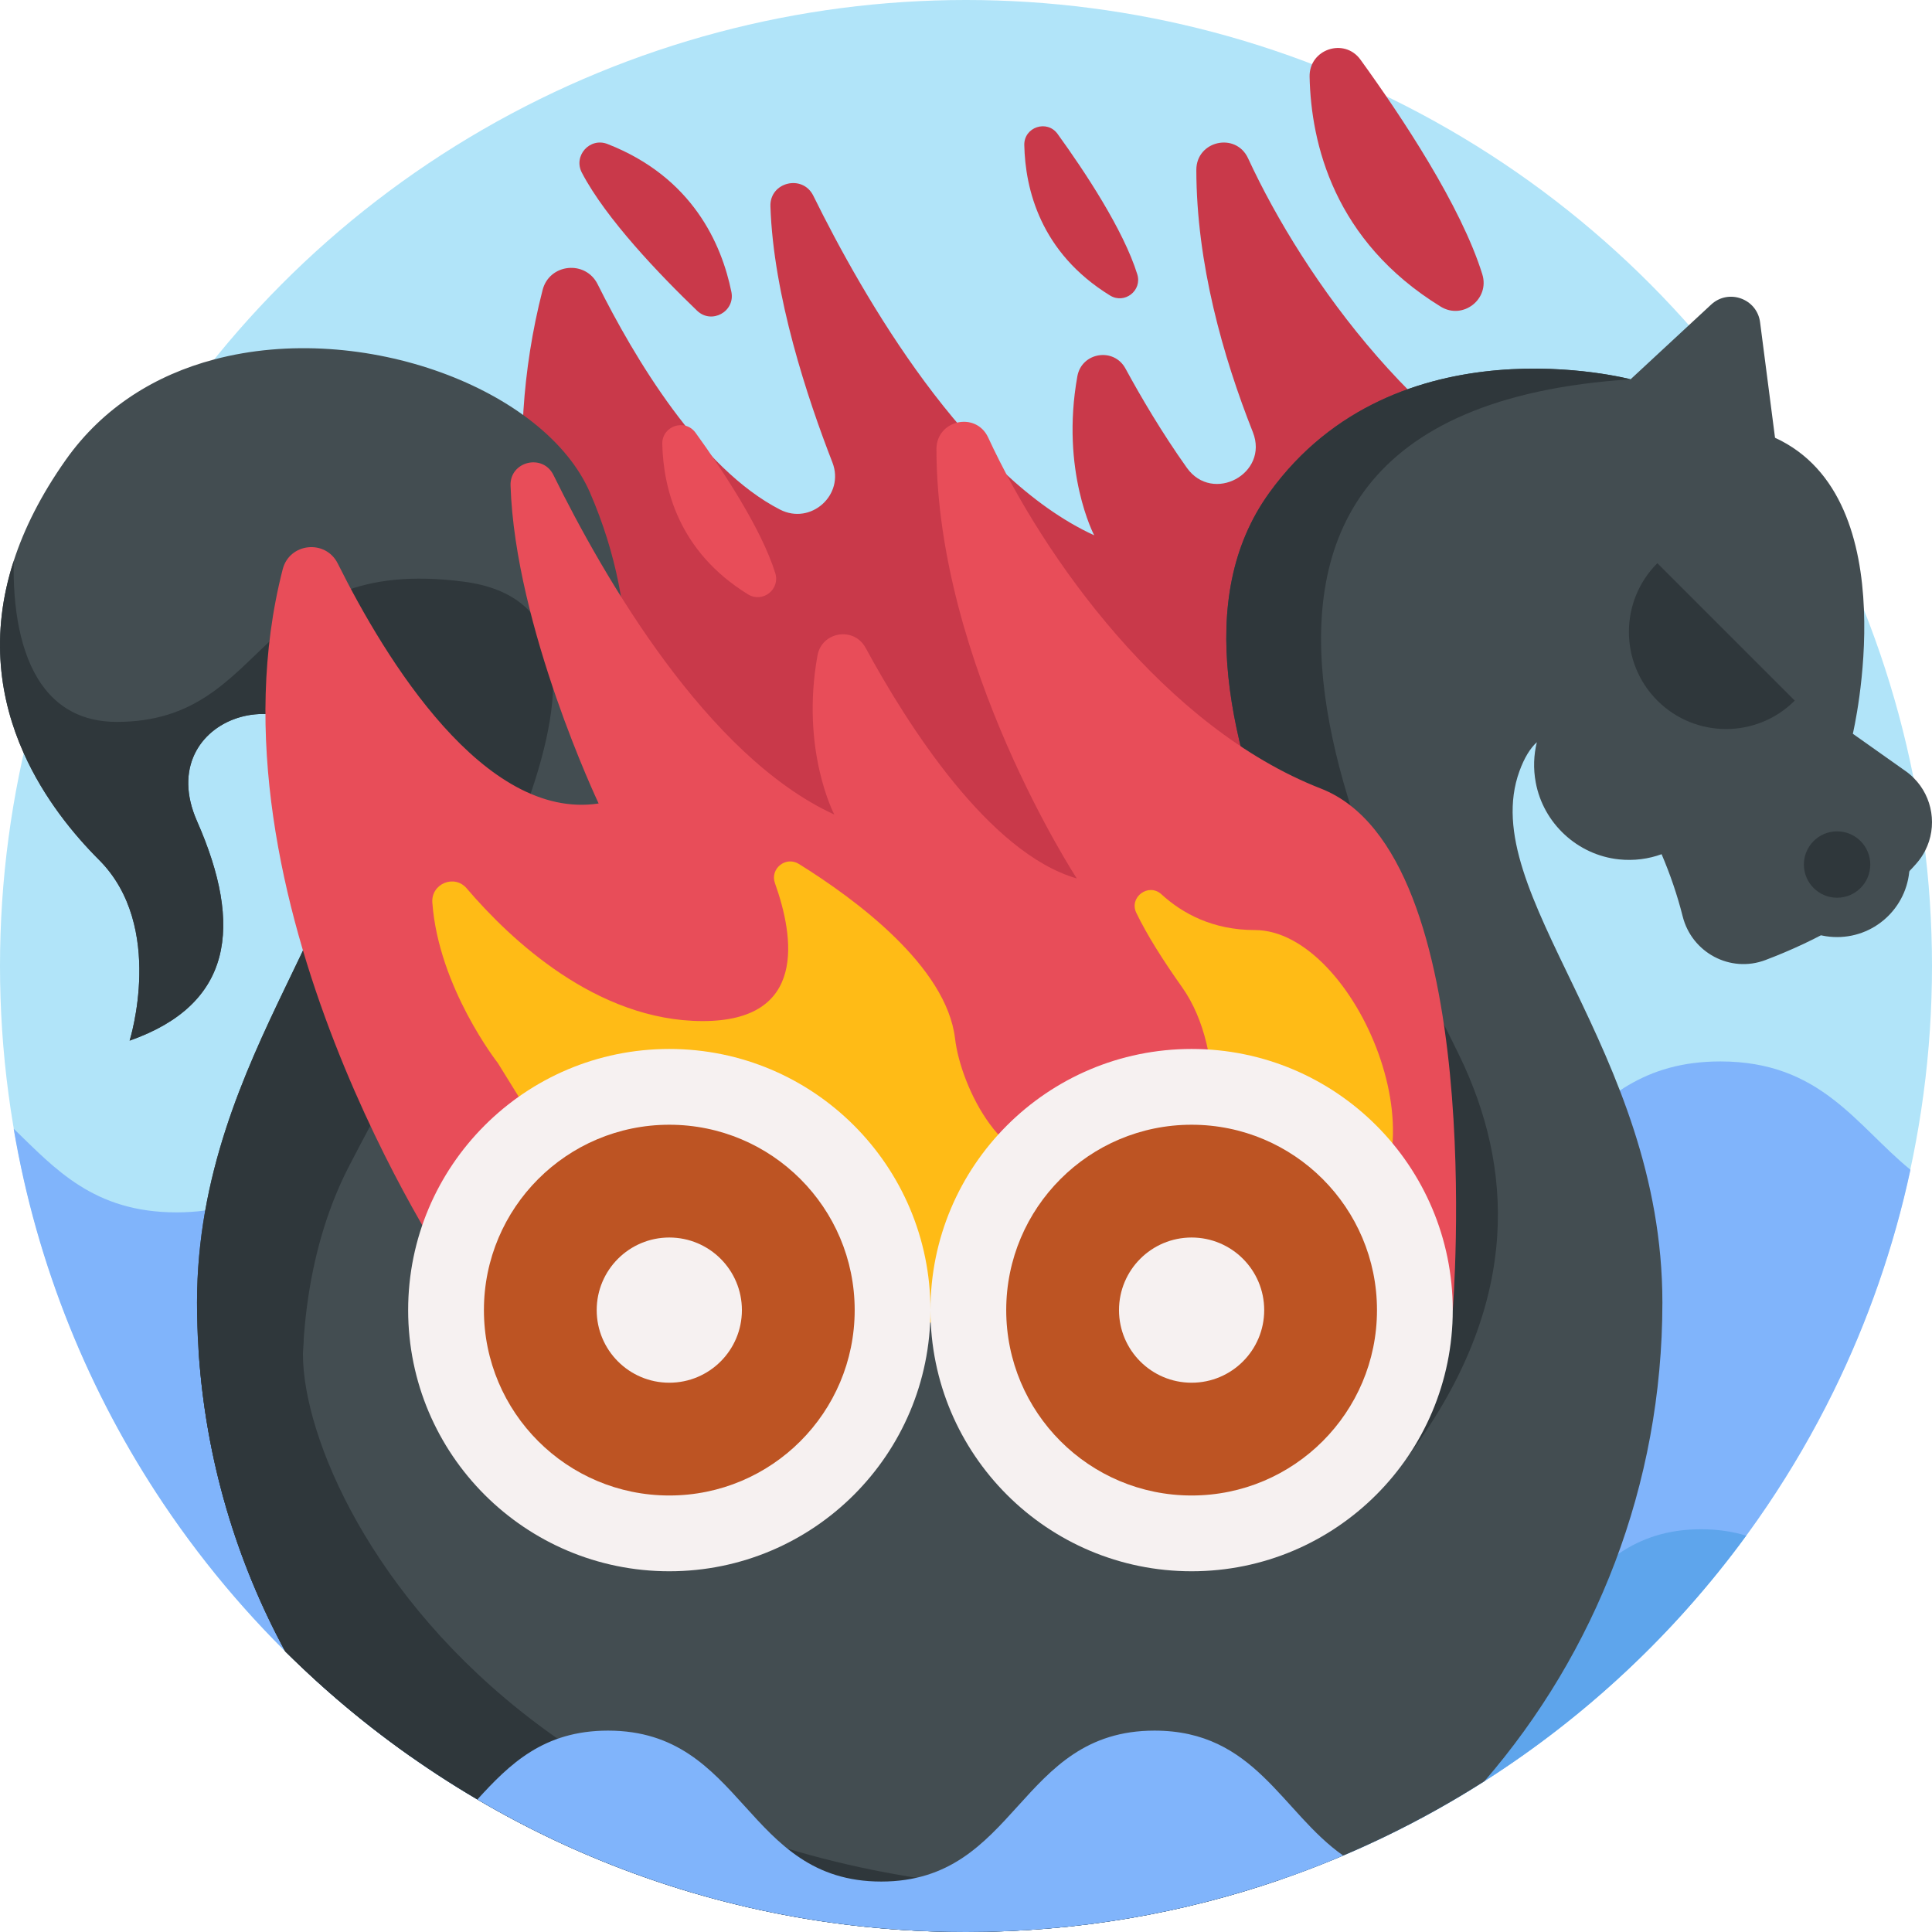 <svg id="Capa_1" enable-background="new 0 0 512 512" height="512" viewBox="0 0 512 512" width="512" xmlns="http://www.w3.org/2000/svg"><g><circle cx="256" cy="256" fill="#b1e4f9" r="256"/><path d="m506.29 310c-4.43 20.62-11.34 40.32-20.41 58.77-41.7 84.84-128.97 143.23-229.88 143.23-88.6 0-166.7-45.02-212.65-113.44-19.75-29.4-33.57-63.12-39.73-99.44 11.03 10.66 21.21 22.17 43.16 22.17 40.91 0 40.91-40 81.82-40 40.92 0 40.92 40 81.83 40s40.91-40 81.82-40c40.92 0 40.92 40 81.83 40 40.92 0 40.92-40 81.83-40 26.58 0 35.9 16.88 50.38 28.71z" fill="#80b4fb"/><path d="m462.76 406.97c-18.84 25.77-42.39 47.88-69.38 65.07-11.85 7.55-24.36 14.16-37.43 19.7-5.42 2.31-10.92 4.42-16.52 6.35-26.15 9.02-54.22 13.91-83.43 13.91-47.24 0-91.5-12.8-129.49-35.12-15.54-9.13-30.03-19.85-43.25-31.94 1.72.22 3.54.33 5.45.33 36.21 0 36.21-40 72.42-40s36.21 40 72.41 40c36.21 0 36.21-40 72.42-40s36.21 40 72.42 40 36.21-40 72.42-40c4.5 0 8.44.62 11.96 1.7z" fill="#5ea5ec"/><g><path d="m174.948 237.534s-53.484-73.808-31.152-160.689c1.802-7.012 11.357-7.991 14.589-1.512 9.683 19.415 27.142 48.846 48.328 59.713 8.185 4.198 17.221-3.932 13.882-12.503-6.604-16.955-15.659-44.223-16.423-67.881-.207-6.418 8.527-8.553 11.365-2.793 13.335 27.063 40.627 74.48 74.437 89.99 0 0-8.981-16.995-4.461-42.143 1.143-6.361 9.659-7.734 12.745-2.056 4.109 7.561 9.68 17.037 16.265 26.301 6.846 9.632 21.849 1.557 17.5-9.43-7.93-20.031-14.947-44.734-14.981-69.488-.011-7.751 10.47-10.114 13.72-3.076 14.727 31.89 46.921 76.909 88.156 93.004 44.614 17.414-33.04 45.543-33.04 45.543l-120.393 92.677" fill="#c9394a"/><path d="m510.19 225.43c-.61 1.19-1.37 2.32-2.3 3.38-11.09 12.67-27.32 20.79-40.03 25.61-9.3 3.52-19.53-1.95-21.94-11.6-1.39-5.52-3.3-11.12-5.58-16.45-3.48 1.27-7.32 1.79-11.33 1.37-10.95-1.16-20.01-9.54-22.02-20.37-.7-3.73-.53-7.33.29-10.68-1.76 1.61-3.32 4.11-4.61 7.67-11.78 32.4 37.88 73.63 37.88 140.82 0 48.49-17.77 92.84-47.17 126.86-16.76 10.68-34.84 19.47-53.95 26.05-26.15 9.02-54.22 13.91-83.43 13.91-70.37 0-134.12-28.41-180.4-74.36l-.01-.01c-12.97-23.93-21.07-50.89-22.95-79.54-.29-4.27-.43-8.57-.43-12.91 0-67.19 49.67-108.42 37.89-140.82-9.89-27.18-50.22-14.72-37.89 13.25 12.33 27.98 9.38 48.6-17.86 58.17 0 0 9.55-30.25-8.1-47.9-6.67-6.67-14.6-16.28-19.99-28.35-6.21-13.93-9.04-31.13-2.62-50.9 2.74-8.46 7.18-17.39 13.77-26.73 9.93-14.07 23.95-22.56 39.34-26.64 39.38-10.47 87.73 7.87 99.61 35.3 7 16.16 9.83 31.93 9.83 47.1 0 63.71-49.83 116.91-49.83 144.26 42.56 11.64 86.29 17.47 130.02 17.47 19.77 0 39.54-1.19 59.19-3.58 23.83-2.88 47.51-7.51 70.83-13.89 0-33.87-80.58-135.23-40-191.36 33.63-46.5 95.72-30.04 95.72-30.04l15.45-14.33 5.91-5.48c4.62-4.28 12.15-1.56 12.96 4.69l3.96 30.61c17.72 8.12 22.85 27.82 23.56 45.43.72 17.53-2.94 33.01-2.94 33.01l13.96 9.88c.79.55 1.51 1.16 2.16 1.82 5.11 5.09 6.3 12.93 3.05 19.28z" fill="#434d51"/><path d="m108.82 465.48c-8.96-6.3-17.5-13.17-25.56-20.54-2.6-2.38-5.16-4.82-7.66-7.3l-.01-.01c-14.91-27.49-23.38-58.99-23.38-92.45 0-67.19 49.67-108.42 37.89-140.82-9.89-27.18-50.22-14.72-37.89 13.25 12.33 27.98 9.38 48.6-17.86 58.17 0 0 9.55-30.25-8.1-47.9-6.67-6.67-14.6-16.28-19.99-28.35-6.21-13.93-9.04-31.13-2.62-50.9-.26 12.27 1.62 24.56 7.41 32.78 4.27 6.05 10.66 9.9 19.9 9.9 41.05 0 36.17-44.41 91.88-37.17 55.71 7.23 0 96.37-30.3 154.85-21.5 41.5-14.46 105.88 16.29 156.49z" fill="#2f373b"/><path d="m339.43 498.09c-26.15 9.02-54.22 13.91-83.43 13.91-70.38 0-134.13-28.41-180.41-74.37-12.97-23.93-21.07-50.89-22.95-79.54l27.84-3.03c-4.34 38.05 60.8 168.03 258.95 143.03z" fill="#2f373b"/><path d="m388.16 282.76c13.18 29.32 14.2 64.5-15.48 103.84l-67.11-50.79c23.83-2.88 47.51-7.51 70.83-13.89 0-33.87-80.58-135.23-40-191.36 33.63-46.5 95.72-30.04 95.72-30.04-144.22 9.33-57.13 152.92-43.96 182.24z" fill="#2f373b"/><path d="m119.176 336.565s-66.582-98.83-44.254-185.709c1.803-7.014 11.36-7.993 14.592-1.513 12.706 25.475 38.799 68.191 69.131 63.588 0 0-22.13-46.68-23.346-84.258-.208-6.419 8.529-8.555 11.368-2.794 13.336 27.064 40.626 74.475 74.434 89.984 0 0-8.98-16.992-4.462-42.138 1.143-6.363 9.662-7.737 12.749-2.057 11.024 20.283 32.563 54.338 55.98 61.136 0 0-37.121-56.746-37.199-113.758-.011-7.751 10.47-10.114 13.72-3.076 14.727 31.89 46.921 76.909 88.156 93.004 44.614 17.414 34.95 138.22 34.95 138.22h-188.383" fill="#e84d59"/><path d="m311.73 313.328c11.294-3.434 13.568-34.71 1.571-51.651-5.149-7.271-9.288-13.822-12.164-19.755-2.012-4.152 3.24-8.046 6.645-4.933 5.583 5.106 13.619 9.484 24.76 9.484 26.725 0 52.6 61.249 24.365 78.624" fill="#ffbb16"/><path d="m282.506 307.055c-16.124 5.147-27.89-18.916-29.402-31.786-2.26-19.235-26.533-37.082-41.399-46.316-3.463-2.151-7.705 1.26-6.333 5.1 5.098 14.27 8.612 36.543-19.135 36.543-28.166 0-51.07-21.71-62.566-35.174-3.258-3.816-9.462-1.216-9.095 3.788 1.65 22.509 17.355 42.501 17.355 42.501l45.442 73.348 119.175-7.866" fill="#ffbb16"/><g><circle cx="315.787" cy="347.194" fill="#f6f1f1" r="69.208"/><circle cx="315.787" cy="347.194" fill="#bd5423" r="49.128"/><circle cx="315.787" cy="347.194" fill="#f6f1f1" r="19.24"/></g><path d="m439.218 149.25c-10.055 10.055-10.055 26.358 0 36.413s26.358 10.055 36.413 0" fill="#2f373b"/><circle cx="486.845" cy="229.112" fill="#434d51" r="19.222"/><circle cx="486.845" cy="229.112" fill="#2f373b" r="8.796"/><g><circle cx="177.372" cy="347.194" fill="#f6f1f1" r="69.208"/><circle cx="177.372" cy="347.194" fill="#bd5423" r="49.128"/><circle cx="177.372" cy="347.194" fill="#f6f1f1" r="19.24"/></g><g fill="#c9394a"><path d="m154.196 45.754c6.371 12.215 20.684 27.115 30.542 36.589 3.841 3.691 10.147.219 9.084-5.001-2.579-12.661-10.297-30.379-32.83-39.18-4.686-1.83-9.123 3.131-6.796 7.592z"/><path d="m392.822 72.67c-5.613-18.046-21.291-41.659-32.281-56.858-4.282-5.922-13.643-2.777-13.485 4.529.385 17.721 6.471 43.526 34.736 60.915 5.878 3.617 13.08-1.995 11.03-8.586z"/><path d="m301.391 72.692c-3.673-11.808-13.93-27.257-21.121-37.201-2.802-3.875-8.927-1.817-8.823 2.963.252 11.594 4.234 28.478 22.727 39.856 3.846 2.367 8.558-1.305 7.217-5.618z"/></g><path d="m205.457 151.894c-3.673-11.808-13.93-27.257-21.121-37.201-2.802-3.875-8.927-1.817-8.823 2.963.252 11.594 4.234 28.478 22.727 39.856 3.846 2.367 8.558-1.305 7.217-5.618z" fill="#e84d59"/><path d="m355.95 491.74c-5.42 2.31-10.92 4.42-16.52 6.35-26.15 9.02-54.22 13.91-83.43 13.91-47.24 0-91.5-12.8-129.49-35.12 8.55-9.39 17.57-18.25 34.62-18.25 36.21 0 36.21 40 72.41 40 36.21 0 36.21-40 72.42-40 26.66 0 33.69 21.68 49.99 33.11z" fill="#80b4fb"/></g></g></svg>